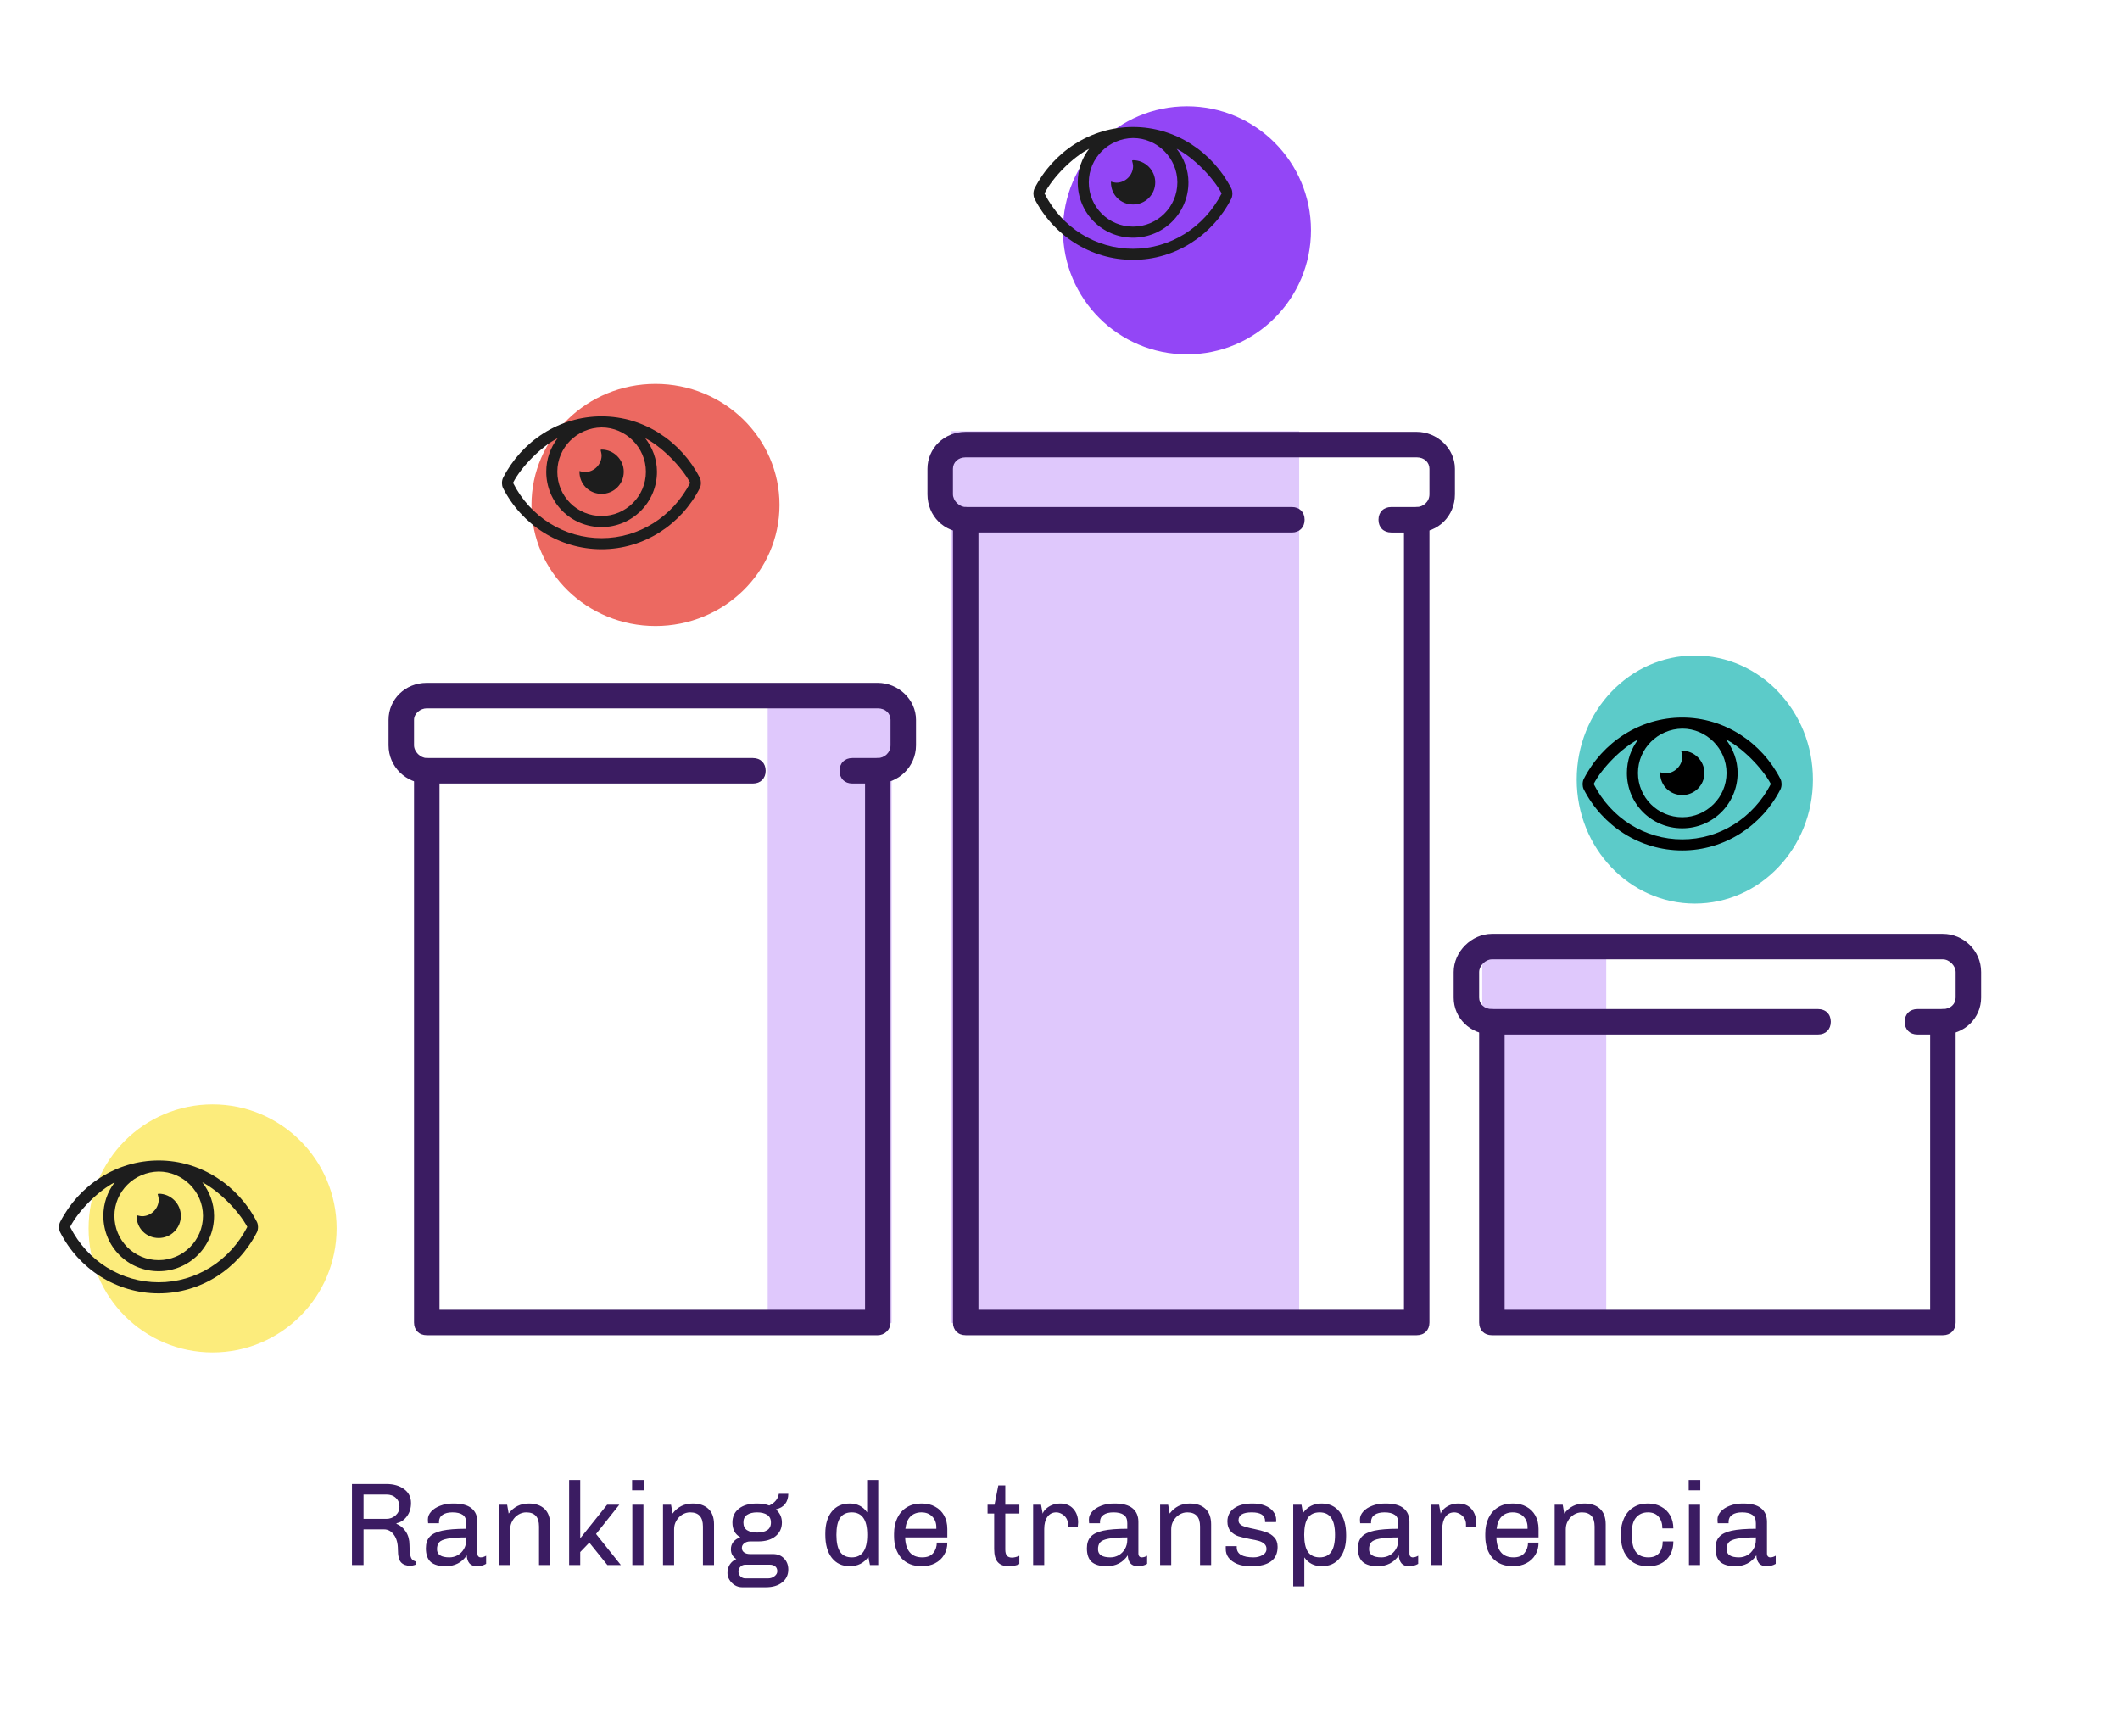 <svg width="359" height="294" viewBox="0 0 359 294" fill="none" xmlns="http://www.w3.org/2000/svg">
<rect x="161" y="73" width="59" height="151" fill="#DFC8FC"/>
<rect x="130" y="119" width="21" height="105" fill="#DFC8FC"/>
<rect x="251" y="161" width="21" height="63" fill="#DFC8FC"/>
<circle r="21" transform="matrix(-1 0 0 1 36 208)" fill="#FCEC7C"/>
<ellipse rx="21" ry="20.5" transform="matrix(-1 0 0 1 111 85.5)" fill="#EC6961"/>
<circle r="21" transform="matrix(-1 0 0 1 201 39)" fill="#9346F6"/>
<ellipse cx="287" cy="132" rx="20" ry="21" fill="#5CCBC9"/>
<path d="M239.905 85.852C238.611 85.852 237.748 86.715 237.748 88.01V221.774H165.688V88.009C165.688 86.715 164.825 85.851 163.53 85.851C162.236 85.851 161.373 86.714 161.373 88.009V223.931C161.373 225.225 162.235 226.089 163.53 226.089H239.905C241.2 226.089 242.063 225.225 242.063 223.931V88.009C242.063 86.715 241.2 85.852 239.905 85.852Z" fill="#3B1C62"/>
<path d="M148.644 128.354C147.35 128.354 146.486 129.217 146.486 130.512V221.775H74.426V130.512C74.426 129.218 73.562 128.354 72.268 128.354C70.974 128.354 70.111 129.217 70.111 130.512V223.932C70.111 225.226 70.974 226.09 72.268 226.09H148.644C149.723 226.09 150.801 225.226 150.801 223.932V130.512C150.801 129.218 149.939 128.354 148.644 128.354Z" fill="#3B1C62"/>
<path d="M239.905 73.122H163.529C159.862 73.122 157.057 75.926 157.057 79.379V83.694C157.057 87.361 159.861 90.166 163.529 90.166H218.761C220.055 90.166 220.919 89.303 220.919 88.009C220.919 86.715 220.056 85.851 218.761 85.851H163.529C162.451 85.851 161.372 84.773 161.372 83.694V79.379C161.372 78.301 162.235 77.437 163.529 77.437H239.905C241.199 77.437 242.062 78.3 242.062 79.379V83.694C242.062 84.989 240.984 85.852 239.905 85.852H235.59C234.295 85.852 233.432 86.715 233.432 88.01C233.432 89.304 234.295 90.167 235.59 90.167H239.905C243.573 90.167 246.377 87.362 246.377 83.694V79.379C246.377 75.927 243.357 73.122 239.905 73.122Z" fill="#3B1C62"/>
<path d="M329.011 170.857C327.717 170.857 326.853 171.72 326.853 173.015V221.774H254.792V173.015C254.792 171.721 253.929 170.857 252.635 170.857C251.34 170.857 250.477 171.72 250.477 173.015V223.932C250.477 225.226 251.34 226.09 252.635 226.09H329.011C330.305 226.09 331.168 225.226 331.168 223.932V173.015C331.168 171.721 330.305 170.857 329.011 170.857Z" fill="#3B1C62"/>
<path d="M148.643 115.625H72.268C68.6 115.625 65.795 118.429 65.795 121.882V126.197C65.795 129.864 68.816 132.669 72.268 132.669H127.5C128.794 132.669 129.657 131.806 129.657 130.512C129.657 129.218 128.795 128.354 127.5 128.354H72.268C71.19 128.354 70.111 127.276 70.111 126.197V121.882C70.111 120.803 71.189 119.94 72.268 119.94H148.643C149.938 119.94 150.801 120.802 150.801 121.882V126.197C150.801 127.491 149.723 128.354 148.643 128.354H144.328C143.034 128.354 142.171 129.218 142.171 130.512C142.171 131.806 143.033 132.669 144.328 132.669H148.643C152.095 132.669 155.116 129.865 155.116 126.197V121.882C155.116 118.429 152.095 115.625 148.643 115.625Z" fill="#3B1C62"/>
<path d="M329.011 158.127H252.635C249.184 158.127 246.163 161.148 246.163 164.6V168.915C246.163 172.367 248.967 175.172 252.635 175.172H307.867C309.161 175.172 310.025 174.309 310.025 173.014C310.025 171.72 309.162 170.857 307.867 170.857H252.635C251.341 170.857 250.478 169.994 250.478 168.915V164.6C250.478 163.521 251.556 162.442 252.635 162.442H329.011C330.09 162.442 331.169 163.521 331.169 164.6V168.915C331.169 169.993 330.306 170.857 329.011 170.857H324.696C323.402 170.857 322.539 171.72 322.539 173.014C322.539 174.309 323.401 175.172 324.696 175.172H329.011C332.679 175.172 335.483 172.367 335.483 168.915V164.6C335.483 160.932 332.462 158.127 329.011 158.127Z" fill="#3B1C62"/>
<path d="M65.442 251.28C66.655 251.28 67.648 251.567 68.422 252.14C69.208 252.713 69.602 253.5 69.602 254.5C69.602 255.393 69.362 256.153 68.882 256.78C68.415 257.407 67.835 257.787 67.142 257.92V258.02C67.782 258.273 68.308 258.713 68.722 259.34C69.135 259.967 69.342 260.72 69.342 261.6C69.342 262.333 69.382 262.887 69.462 263.26C69.542 263.633 69.648 263.893 69.782 264.04C69.915 264.187 70.108 264.3 70.362 264.38V264.94C70.068 265.06 69.755 265.12 69.422 265.12C68.782 265.12 68.282 264.933 67.922 264.56C67.562 264.173 67.382 263.453 67.382 262.4C67.382 261.32 67.155 260.48 66.702 259.88C66.262 259.267 65.708 258.96 65.042 258.96H61.562V265H59.602V251.28H65.442ZM61.562 253.06V257.18H65.462C66.035 257.18 66.542 256.987 66.982 256.6C67.422 256.213 67.642 255.733 67.642 255.16V255.08C67.642 254.493 67.442 254.013 67.042 253.64C66.642 253.253 66.115 253.06 65.462 253.06H61.562ZM76.84 254.58C78.187 254.58 79.187 254.847 79.84 255.38C80.507 255.913 80.84 256.687 80.84 257.7V263C80.84 263.24 80.894 263.42 81 263.54C81.107 263.647 81.24 263.7 81.4 263.7C81.707 263.7 82.013 263.607 82.32 263.42V264.8C81.867 265.067 81.353 265.2 80.78 265.2C80.207 265.2 79.78 265.04 79.5 264.72C79.22 264.387 79.067 263.933 79.04 263.36C78.213 264.587 77.02 265.2 75.46 265.2C74.34 265.2 73.5 264.96 72.94 264.48C72.394 263.987 72.12 263.213 72.12 262.16C72.12 261.333 72.334 260.687 72.76 260.22C73.187 259.74 73.894 259.393 74.88 259.18C75.867 258.967 77.227 258.86 78.96 258.86V257.92C78.96 257.24 78.76 256.767 78.36 256.5C77.96 256.22 77.38 256.08 76.62 256.08C75.9 256.08 75.34 256.22 74.94 256.5C74.54 256.78 74.34 257.173 74.34 257.68V257.92H72.5C72.474 257.733 72.46 257.513 72.46 257.26C72.46 256.793 72.647 256.353 73.02 255.94C73.394 255.527 73.9 255.2 74.54 254.96C75.18 254.707 75.887 254.58 76.66 254.58H76.84ZM78.96 260.32C77.56 260.32 76.5 260.393 75.78 260.54C75.073 260.673 74.6 260.88 74.36 261.16C74.12 261.44 74 261.827 74 262.32C74 263.24 74.7 263.7 76.1 263.7C76.594 263.7 77.06 263.58 77.5 263.34C77.94 263.087 78.293 262.733 78.56 262.28C78.827 261.827 78.96 261.307 78.96 260.72V260.32ZM89.559 254.58C90.679 254.58 91.559 254.88 92.199 255.48C92.839 256.08 93.159 256.96 93.159 258.12V265H91.279V258.46C91.279 256.873 90.559 256.08 89.119 256.08C88.639 256.08 88.193 256.207 87.779 256.46C87.366 256.713 87.033 257.06 86.779 257.5C86.526 257.927 86.399 258.4 86.399 258.92V265H84.519V254.78H85.879L86.139 256.28C86.993 255.147 88.133 254.58 89.559 254.58ZM98.255 250.6V260.48L102.815 254.78H104.875L100.935 259.74L105.135 265H102.855L99.795 261.2L98.255 262.8V265H96.375V250.6H98.255ZM108.998 250.6V252.34H107.038V250.6H108.998ZM108.958 254.78V265H107.078V254.78H108.958ZM117.313 254.58C118.433 254.58 119.313 254.88 119.953 255.48C120.593 256.08 120.913 256.96 120.913 258.12V265H119.033V258.46C119.033 256.873 118.313 256.08 116.873 256.08C116.393 256.08 115.947 256.207 115.533 256.46C115.12 256.713 114.787 257.06 114.533 257.5C114.28 257.927 114.153 258.4 114.153 258.92V265H112.273V254.78H113.633L113.893 256.28C114.747 255.147 115.887 254.58 117.313 254.58ZM133.489 252.94C133.489 253.62 133.309 254.193 132.949 254.66C132.589 255.113 132.089 255.407 131.449 255.54L131.409 255.6C132.075 256.187 132.409 256.92 132.409 257.8C132.409 258.76 132.049 259.533 131.329 260.12C130.609 260.707 129.629 261 128.389 261H127.029C126.629 261 126.295 261.107 126.029 261.32C125.762 261.52 125.629 261.78 125.629 262.1C125.629 262.42 125.755 262.673 126.009 262.86C126.262 263.047 126.602 263.14 127.029 263.14H130.889C131.675 263.14 132.302 263.387 132.769 263.88C133.249 264.373 133.489 265 133.489 265.76C133.489 266.667 133.142 267.393 132.449 267.94C131.769 268.487 130.849 268.76 129.689 268.76H125.669C125.215 268.76 124.795 268.64 124.409 268.4C124.035 268.16 123.735 267.853 123.509 267.48C123.295 267.12 123.189 266.747 123.189 266.36C123.189 265.8 123.322 265.313 123.589 264.9C123.869 264.487 124.235 264.18 124.689 263.98C124.075 263.607 123.769 263.053 123.769 262.32C123.769 261.84 123.909 261.427 124.189 261.08C124.469 260.733 124.862 260.473 125.369 260.3C124.475 259.807 124.029 258.973 124.029 257.8C124.029 256.813 124.389 256.033 125.109 255.46C125.842 254.873 126.855 254.58 128.149 254.58H128.229C128.975 254.58 129.655 254.693 130.269 254.92C131.215 254.453 131.755 253.793 131.889 252.94H133.489ZM128.209 256.08C127.502 256.08 126.935 256.22 126.509 256.5C126.095 256.767 125.889 257.2 125.889 257.8C125.889 258.4 126.095 258.833 126.509 259.1C126.935 259.367 127.502 259.5 128.209 259.5C128.915 259.5 129.482 259.367 129.909 259.1C130.335 258.833 130.549 258.4 130.549 257.8C130.549 257.2 130.335 256.767 129.909 256.5C129.482 256.22 128.915 256.08 128.209 256.08ZM126.209 264.94C125.889 264.94 125.615 265.053 125.389 265.28C125.162 265.507 125.049 265.78 125.049 266.1C125.049 266.42 125.162 266.693 125.389 266.92C125.615 267.147 125.889 267.26 126.209 267.26H130.069C130.495 267.26 130.862 267.133 131.169 266.88C131.475 266.64 131.629 266.36 131.629 266.04C131.629 265.707 131.515 265.44 131.289 265.24C131.062 265.04 130.742 264.94 130.329 264.94H126.209ZM148.719 265H147.319C147.225 264.573 147.139 264.107 147.059 263.6C146.299 264.667 145.245 265.2 143.899 265.2C142.619 265.2 141.605 264.727 140.859 263.78C140.125 262.833 139.759 261.533 139.759 259.88V259.66C139.759 258.1 140.119 256.867 140.839 255.96C141.572 255.04 142.592 254.58 143.899 254.58C145.165 254.58 146.145 255.08 146.839 256.08V250.6H148.719V265ZM144.239 256.08C143.345 256.08 142.685 256.393 142.259 257.02C141.845 257.633 141.639 258.593 141.639 259.9C141.639 261.207 141.852 262.167 142.279 262.78C142.705 263.393 143.359 263.7 144.239 263.7C145.985 263.7 146.859 262.433 146.859 259.9C146.859 258.593 146.639 257.633 146.199 257.02C145.759 256.393 145.105 256.08 144.239 256.08ZM156.139 254.58C156.979 254.58 157.719 254.76 158.359 255.12C159.012 255.467 159.519 255.967 159.879 256.62C160.239 257.273 160.419 258.033 160.419 258.9V260.32H153.279C153.306 261.4 153.559 262.233 154.039 262.82C154.519 263.407 155.232 263.7 156.179 263.7C157.019 263.7 157.639 263.453 158.039 262.96C158.439 262.467 158.639 261.88 158.639 261.2H160.419C160.419 262 160.232 262.7 159.859 263.3C159.499 263.9 158.992 264.367 158.339 264.7C157.699 265.033 156.966 265.2 156.139 265.2H156.059C154.619 265.2 153.479 264.74 152.639 263.82C151.812 262.887 151.399 261.647 151.399 260.1V259.7C151.399 258.687 151.586 257.793 151.959 257.02C152.332 256.247 152.866 255.647 153.559 255.22C154.252 254.793 155.066 254.58 155.999 254.58H156.139ZM156.039 256.08C155.279 256.08 154.659 256.313 154.179 256.78C153.712 257.247 153.426 257.94 153.319 258.86H158.559V258.62C158.559 257.86 158.326 257.247 157.859 256.78C157.406 256.313 156.799 256.08 156.039 256.08ZM170.235 254.78H172.615V256.28H170.235V262.38C170.235 262.86 170.328 263.207 170.515 263.42C170.702 263.633 170.988 263.74 171.375 263.74C171.722 263.74 172.135 263.64 172.615 263.44V264.84C172.135 265.08 171.515 265.2 170.755 265.2C169.968 265.2 169.368 264.967 168.955 264.5C168.555 264.033 168.355 263.293 168.355 262.28V256.28H167.235V254.78H168.415L169.055 251.52H170.235V254.78ZM179.549 254.58C180.496 254.58 181.236 254.887 181.769 255.5C182.302 256.1 182.569 256.86 182.569 257.78L182.509 258.54H180.849V258.1C180.849 257.7 180.749 257.347 180.549 257.04C180.349 256.733 180.096 256.5 179.789 256.34C179.482 256.167 179.176 256.08 178.869 256.08C178.229 256.08 177.729 256.333 177.369 256.84C177.009 257.347 176.829 258.033 176.829 258.9V265H174.949V254.78H176.289L176.569 256.3C176.649 256.033 176.829 255.767 177.109 255.5C177.389 255.233 177.736 255.013 178.149 254.84C178.576 254.667 179.042 254.58 179.549 254.58ZM188.774 254.58C190.12 254.58 191.12 254.847 191.774 255.38C192.44 255.913 192.774 256.687 192.774 257.7V263C192.774 263.24 192.827 263.42 192.934 263.54C193.04 263.647 193.174 263.7 193.334 263.7C193.64 263.7 193.947 263.607 194.254 263.42V264.8C193.8 265.067 193.287 265.2 192.714 265.2C192.14 265.2 191.714 265.04 191.434 264.72C191.154 264.387 191 263.933 190.974 263.36C190.147 264.587 188.954 265.2 187.394 265.2C186.274 265.2 185.434 264.96 184.874 264.48C184.327 263.987 184.054 263.213 184.054 262.16C184.054 261.333 184.267 260.687 184.694 260.22C185.12 259.74 185.827 259.393 186.814 259.18C187.8 258.967 189.16 258.86 190.894 258.86V257.92C190.894 257.24 190.694 256.767 190.294 256.5C189.894 256.22 189.314 256.08 188.554 256.08C187.834 256.08 187.274 256.22 186.874 256.5C186.474 256.78 186.274 257.173 186.274 257.68V257.92H184.434C184.407 257.733 184.394 257.513 184.394 257.26C184.394 256.793 184.58 256.353 184.954 255.94C185.327 255.527 185.834 255.2 186.474 254.96C187.114 254.707 187.82 254.58 188.594 254.58H188.774ZM190.894 260.32C189.494 260.32 188.434 260.393 187.714 260.54C187.007 260.673 186.534 260.88 186.294 261.16C186.054 261.44 185.934 261.827 185.934 262.32C185.934 263.24 186.634 263.7 188.034 263.7C188.527 263.7 188.994 263.58 189.434 263.34C189.874 263.087 190.227 262.733 190.494 262.28C190.76 261.827 190.894 261.307 190.894 260.72V260.32ZM201.493 254.58C202.613 254.58 203.493 254.88 204.133 255.48C204.773 256.08 205.093 256.96 205.093 258.12V265H203.213V258.46C203.213 256.873 202.493 256.08 201.053 256.08C200.573 256.08 200.126 256.207 199.713 256.46C199.3 256.713 198.966 257.06 198.713 257.5C198.46 257.927 198.333 258.4 198.333 258.92V265H196.453V254.78H197.813L198.073 256.28C198.926 255.147 200.066 254.58 201.493 254.58ZM212.208 254.58C212.968 254.58 213.642 254.7 214.228 254.94C214.828 255.18 215.288 255.513 215.608 255.94C215.942 256.367 216.108 256.84 216.108 257.36L216.088 257.72H214.228V257.54C214.228 256.567 213.475 256.08 211.968 256.08C210.475 256.08 209.728 256.527 209.728 257.42C209.728 257.833 209.942 258.14 210.368 258.34C210.795 258.527 211.448 258.707 212.328 258.88C213.168 259.053 213.855 259.233 214.388 259.42C214.935 259.607 215.395 259.9 215.768 260.3C216.155 260.7 216.348 261.24 216.348 261.92C216.348 263.013 215.975 263.833 215.228 264.38C214.482 264.927 213.408 265.2 212.008 265.2H211.708C210.868 265.2 210.135 265.073 209.508 264.82C208.882 264.553 208.395 264.2 208.048 263.76C207.715 263.307 207.555 262.8 207.568 262.24V261.8H209.428V262C209.428 263.133 210.382 263.7 212.288 263.7C212.848 263.7 213.348 263.573 213.788 263.32C214.242 263.067 214.468 262.72 214.468 262.28C214.468 261.907 214.342 261.613 214.088 261.4C213.848 261.187 213.548 261.027 213.188 260.92C212.828 260.813 212.328 260.707 211.688 260.6C210.862 260.44 210.195 260.28 209.688 260.12C209.182 259.947 208.748 259.66 208.388 259.26C208.028 258.86 207.848 258.313 207.848 257.62C207.848 256.673 208.222 255.933 208.968 255.4C209.715 254.853 210.735 254.58 212.028 254.58H212.208ZM223.812 254.58C225.105 254.58 226.119 255.053 226.852 256C227.585 256.947 227.952 258.247 227.952 259.9V260.12C227.952 261.693 227.585 262.933 226.852 263.84C226.132 264.747 225.119 265.2 223.812 265.2C222.559 265.2 221.579 264.7 220.872 263.7V268.62H218.992V254.78H220.392C220.485 255.207 220.572 255.673 220.652 256.18C221.412 255.113 222.465 254.58 223.812 254.58ZM223.472 256.08C222.565 256.08 221.899 256.393 221.472 257.02C221.059 257.647 220.852 258.6 220.852 259.88C220.852 261.187 221.065 262.153 221.492 262.78C221.932 263.393 222.592 263.7 223.472 263.7C224.352 263.7 225.005 263.387 225.432 262.76C225.859 262.133 226.072 261.173 226.072 259.88C226.072 258.573 225.852 257.613 225.412 257C224.985 256.387 224.339 256.08 223.472 256.08ZM234.672 254.58C236.019 254.58 237.019 254.847 237.672 255.38C238.339 255.913 238.672 256.687 238.672 257.7V263C238.672 263.24 238.726 263.42 238.832 263.54C238.939 263.647 239.072 263.7 239.232 263.7C239.539 263.7 239.846 263.607 240.152 263.42V264.8C239.699 265.067 239.186 265.2 238.612 265.2C238.039 265.2 237.612 265.04 237.332 264.72C237.052 264.387 236.899 263.933 236.872 263.36C236.046 264.587 234.852 265.2 233.292 265.2C232.172 265.2 231.332 264.96 230.772 264.48C230.226 263.987 229.952 263.213 229.952 262.16C229.952 261.333 230.166 260.687 230.592 260.22C231.019 259.74 231.726 259.393 232.712 259.18C233.699 258.967 235.059 258.86 236.792 258.86V257.92C236.792 257.24 236.592 256.767 236.192 256.5C235.792 256.22 235.212 256.08 234.452 256.08C233.732 256.08 233.172 256.22 232.772 256.5C232.372 256.78 232.172 257.173 232.172 257.68V257.92H230.332C230.306 257.733 230.292 257.513 230.292 257.26C230.292 256.793 230.479 256.353 230.852 255.94C231.226 255.527 231.732 255.2 232.372 254.96C233.012 254.707 233.719 254.58 234.492 254.58H234.672ZM236.792 260.32C235.392 260.32 234.332 260.393 233.612 260.54C232.906 260.673 232.432 260.88 232.192 261.16C231.952 261.44 231.832 261.827 231.832 262.32C231.832 263.24 232.532 263.7 233.932 263.7C234.426 263.7 234.892 263.58 235.332 263.34C235.772 263.087 236.126 262.733 236.392 262.28C236.659 261.827 236.792 261.307 236.792 260.72V260.32ZM246.951 254.58C247.898 254.58 248.638 254.887 249.171 255.5C249.705 256.1 249.971 256.86 249.971 257.78L249.911 258.54H248.251V258.1C248.251 257.7 248.151 257.347 247.951 257.04C247.751 256.733 247.498 256.5 247.191 256.34C246.885 256.167 246.578 256.08 246.271 256.08C245.631 256.08 245.131 256.333 244.771 256.84C244.411 257.347 244.231 258.033 244.231 258.9V265H242.351V254.78H243.691L243.971 256.3C244.051 256.033 244.231 255.767 244.511 255.5C244.791 255.233 245.138 255.013 245.551 254.84C245.978 254.667 246.445 254.58 246.951 254.58ZM256.256 254.58C257.096 254.58 257.836 254.76 258.476 255.12C259.129 255.467 259.636 255.967 259.996 256.62C260.356 257.273 260.536 258.033 260.536 258.9V260.32H253.396C253.423 261.4 253.676 262.233 254.156 262.82C254.636 263.407 255.349 263.7 256.296 263.7C257.136 263.7 257.756 263.453 258.156 262.96C258.556 262.467 258.756 261.88 258.756 261.2H260.536C260.536 262 260.349 262.7 259.976 263.3C259.616 263.9 259.109 264.367 258.456 264.7C257.816 265.033 257.083 265.2 256.256 265.2H256.176C254.736 265.2 253.596 264.74 252.756 263.82C251.929 262.887 251.516 261.647 251.516 260.1V259.7C251.516 258.687 251.703 257.793 252.076 257.02C252.449 256.247 252.983 255.647 253.676 255.22C254.369 254.793 255.183 254.58 256.116 254.58H256.256ZM256.156 256.08C255.396 256.08 254.776 256.313 254.296 256.78C253.829 257.247 253.543 257.94 253.436 258.86H258.676V258.62C258.676 257.86 258.443 257.247 257.976 256.78C257.523 256.313 256.916 256.08 256.156 256.08ZM268.309 254.58C269.429 254.58 270.309 254.88 270.949 255.48C271.589 256.08 271.909 256.96 271.909 258.12V265H270.029V258.46C270.029 256.873 269.309 256.08 267.869 256.08C267.389 256.08 266.943 256.207 266.529 256.46C266.116 256.713 265.783 257.06 265.529 257.5C265.276 257.927 265.149 258.4 265.149 258.92V265H263.269V254.78H264.629L264.889 256.28C265.743 255.147 266.883 254.58 268.309 254.58ZM279.125 254.58C279.938 254.58 280.665 254.76 281.305 255.12C281.958 255.467 282.465 255.96 282.825 256.6C283.185 257.24 283.365 257.973 283.365 258.8H281.505C281.505 257.973 281.292 257.313 280.865 256.82C280.452 256.327 279.852 256.08 279.065 256.08C278.238 256.08 277.578 256.36 277.085 256.92C276.605 257.467 276.365 258.22 276.365 259.18V260.26C276.365 261.42 276.605 262.287 277.085 262.86C277.565 263.42 278.245 263.7 279.125 263.7C279.938 263.7 280.545 263.46 280.945 262.98C281.358 262.487 281.565 261.827 281.565 261H283.365C283.365 262.28 282.978 263.3 282.205 264.06C281.445 264.82 280.425 265.2 279.145 265.2H278.985C278.078 265.2 277.285 264.993 276.605 264.58C275.925 264.153 275.398 263.56 275.025 262.8C274.665 262.04 274.485 261.153 274.485 260.14V259.66C274.485 258.647 274.672 257.76 275.045 257C275.418 256.227 275.945 255.633 276.625 255.22C277.305 254.793 278.085 254.58 278.965 254.58H279.125ZM287.924 250.6V252.34H285.964V250.6H287.924ZM287.884 254.78V265H286.004V254.78H287.884ZM295.219 254.58C296.566 254.58 297.566 254.847 298.219 255.38C298.886 255.913 299.219 256.687 299.219 257.7V263C299.219 263.24 299.272 263.42 299.379 263.54C299.486 263.647 299.619 263.7 299.779 263.7C300.086 263.7 300.392 263.607 300.699 263.42V264.8C300.246 265.067 299.732 265.2 299.159 265.2C298.586 265.2 298.159 265.04 297.879 264.72C297.599 264.387 297.446 263.933 297.419 263.36C296.592 264.587 295.399 265.2 293.839 265.2C292.719 265.2 291.879 264.96 291.319 264.48C290.772 263.987 290.499 263.213 290.499 262.16C290.499 261.333 290.712 260.687 291.139 260.22C291.566 259.74 292.272 259.393 293.259 259.18C294.246 258.967 295.606 258.86 297.339 258.86V257.92C297.339 257.24 297.139 256.767 296.739 256.5C296.339 256.22 295.759 256.08 294.999 256.08C294.279 256.08 293.719 256.22 293.319 256.5C292.919 256.78 292.719 257.173 292.719 257.68V257.92H290.879C290.852 257.733 290.839 257.513 290.839 257.26C290.839 256.793 291.026 256.353 291.399 255.94C291.772 255.527 292.279 255.2 292.919 254.96C293.559 254.707 294.266 254.58 295.039 254.58H295.219ZM297.339 260.32C295.939 260.32 294.879 260.393 294.159 260.54C293.452 260.673 292.979 260.88 292.739 261.16C292.499 261.44 292.379 261.827 292.379 262.32C292.379 263.24 293.079 263.7 294.479 263.7C294.972 263.7 295.439 263.58 295.879 263.34C296.319 263.087 296.672 262.733 296.939 262.28C297.206 261.827 297.339 261.307 297.339 260.72V260.32Z" fill="#3B1C62"/>
<path d="M101.875 83.625C103.926 83.625 105.625 81.984 105.625 79.875C105.625 77.824 103.926 76.125 101.875 76.125C101.816 76.125 101.758 76.184 101.699 76.184C101.758 76.418 101.875 76.828 101.875 77.121C101.875 78.644 100.586 79.934 99.062 79.934C98.769 79.934 98.359 79.816 98.125 79.758C98.125 79.816 98.125 79.875 98.125 79.875C98.125 81.984 99.766 83.625 101.875 83.625ZM118.516 80.93C115.352 74.719 109.023 70.5 101.875 70.5C94.668 70.5 88.34 74.719 85.176 80.93C85.059 81.164 85 81.516 85 81.809C85 82.043 85.059 82.394 85.176 82.629C88.34 88.84 94.668 93 101.875 93C109.023 93 115.352 88.84 118.516 82.629C118.633 82.394 118.691 82.043 118.691 81.75C118.691 81.516 118.633 81.164 118.516 80.93ZM101.875 72.375C105.977 72.375 109.375 75.773 109.375 79.875C109.375 84.035 105.977 87.375 101.875 87.375C97.715 87.375 94.375 84.035 94.375 79.875C94.375 75.773 97.715 72.434 101.875 72.375ZM101.875 91.125C95.547 91.125 89.805 87.551 86.875 81.75C88.281 78.996 91.68 75.598 94.434 74.191C93.203 75.773 92.5 77.766 92.5 79.875C92.5 85.09 96.66 89.25 101.875 89.25C107.031 89.25 111.25 85.09 111.25 79.875C111.25 77.766 110.488 75.773 109.258 74.191C112.012 75.598 115.41 78.996 116.875 81.75C113.887 87.551 108.145 91.125 101.875 91.125Z" fill="#1D1D1D"/>
<path d="M191.875 34.625C193.926 34.625 195.625 32.984 195.625 30.875C195.625 28.824 193.926 27.125 191.875 27.125C191.816 27.125 191.758 27.184 191.699 27.184C191.758 27.418 191.875 27.828 191.875 28.121C191.875 29.645 190.586 30.934 189.062 30.934C188.77 30.934 188.359 30.816 188.125 30.758C188.125 30.816 188.125 30.875 188.125 30.875C188.125 32.984 189.766 34.625 191.875 34.625ZM208.516 31.93C205.352 25.719 199.023 21.5 191.875 21.5C184.668 21.5 178.34 25.719 175.176 31.93C175.059 32.164 175 32.516 175 32.809C175 33.043 175.059 33.395 175.176 33.629C178.34 39.84 184.668 44 191.875 44C199.023 44 205.352 39.84 208.516 33.629C208.633 33.395 208.691 33.043 208.691 32.75C208.691 32.516 208.633 32.164 208.516 31.93ZM191.875 23.375C195.977 23.375 199.375 26.773 199.375 30.875C199.375 35.035 195.977 38.375 191.875 38.375C187.715 38.375 184.375 35.035 184.375 30.875C184.375 26.773 187.715 23.434 191.875 23.375ZM191.875 42.125C185.547 42.125 179.805 38.551 176.875 32.75C178.281 29.996 181.68 26.598 184.434 25.191C183.203 26.773 182.5 28.766 182.5 30.875C182.5 36.09 186.66 40.25 191.875 40.25C197.031 40.25 201.25 36.09 201.25 30.875C201.25 28.766 200.488 26.773 199.258 25.191C202.012 26.598 205.41 29.996 206.875 32.75C203.887 38.551 198.145 42.125 191.875 42.125Z" fill="#1D1D1D"/>
<path d="M284.875 134.625C286.926 134.625 288.625 132.984 288.625 130.875C288.625 128.824 286.926 127.125 284.875 127.125C284.816 127.125 284.758 127.184 284.699 127.184C284.758 127.418 284.875 127.828 284.875 128.121C284.875 129.645 283.586 130.934 282.062 130.934C281.77 130.934 281.359 130.816 281.125 130.758C281.125 130.816 281.125 130.875 281.125 130.875C281.125 132.984 282.766 134.625 284.875 134.625ZM301.516 131.93C298.352 125.719 292.023 121.5 284.875 121.5C277.668 121.5 271.34 125.719 268.176 131.93C268.059 132.164 268 132.516 268 132.809C268 133.043 268.059 133.395 268.176 133.629C271.34 139.84 277.668 144 284.875 144C292.023 144 298.352 139.84 301.516 133.629C301.633 133.395 301.691 133.043 301.691 132.75C301.691 132.516 301.633 132.164 301.516 131.93ZM284.875 123.375C288.977 123.375 292.375 126.773 292.375 130.875C292.375 135.035 288.977 138.375 284.875 138.375C280.715 138.375 277.375 135.035 277.375 130.875C277.375 126.773 280.715 123.434 284.875 123.375ZM284.875 142.125C278.547 142.125 272.805 138.551 269.875 132.75C271.281 129.996 274.68 126.598 277.434 125.191C276.203 126.773 275.5 128.766 275.5 130.875C275.5 136.09 279.66 140.25 284.875 140.25C290.031 140.25 294.25 136.09 294.25 130.875C294.25 128.766 293.488 126.773 292.258 125.191C295.012 126.598 298.41 129.996 299.875 132.75C296.887 138.551 291.145 142.125 284.875 142.125Z" fill="black"/>
<path d="M26.875 209.625C28.926 209.625 30.625 207.984 30.625 205.875C30.625 203.824 28.926 202.125 26.875 202.125C26.816 202.125 26.758 202.184 26.699 202.184C26.758 202.418 26.875 202.828 26.875 203.121C26.875 204.645 25.586 205.934 24.062 205.934C23.77 205.934 23.359 205.816 23.125 205.758C23.125 205.816 23.125 205.875 23.125 205.875C23.125 207.984 24.766 209.625 26.875 209.625ZM43.516 206.93C40.352 200.719 34.023 196.5 26.875 196.5C19.668 196.5 13.34 200.719 10.176 206.93C10.059 207.164 10 207.516 10 207.809C10 208.043 10.059 208.395 10.176 208.629C13.34 214.84 19.668 219 26.875 219C34.023 219 40.352 214.84 43.516 208.629C43.633 208.395 43.691 208.043 43.691 207.75C43.691 207.516 43.633 207.164 43.516 206.93ZM26.875 198.375C30.977 198.375 34.375 201.773 34.375 205.875C34.375 210.035 30.977 213.375 26.875 213.375C22.715 213.375 19.375 210.035 19.375 205.875C19.375 201.773 22.715 198.434 26.875 198.375ZM26.875 217.125C20.547 217.125 14.805 213.551 11.875 207.75C13.281 204.996 16.68 201.598 19.434 200.191C18.203 201.773 17.5 203.766 17.5 205.875C17.5 211.09 21.66 215.25 26.875 215.25C32.031 215.25 36.25 211.09 36.25 205.875C36.25 203.766 35.488 201.773 34.258 200.191C37.012 201.598 40.41 204.996 41.875 207.75C38.887 213.551 33.145 217.125 26.875 217.125Z" fill="#1D1D1D"/>
</svg>
